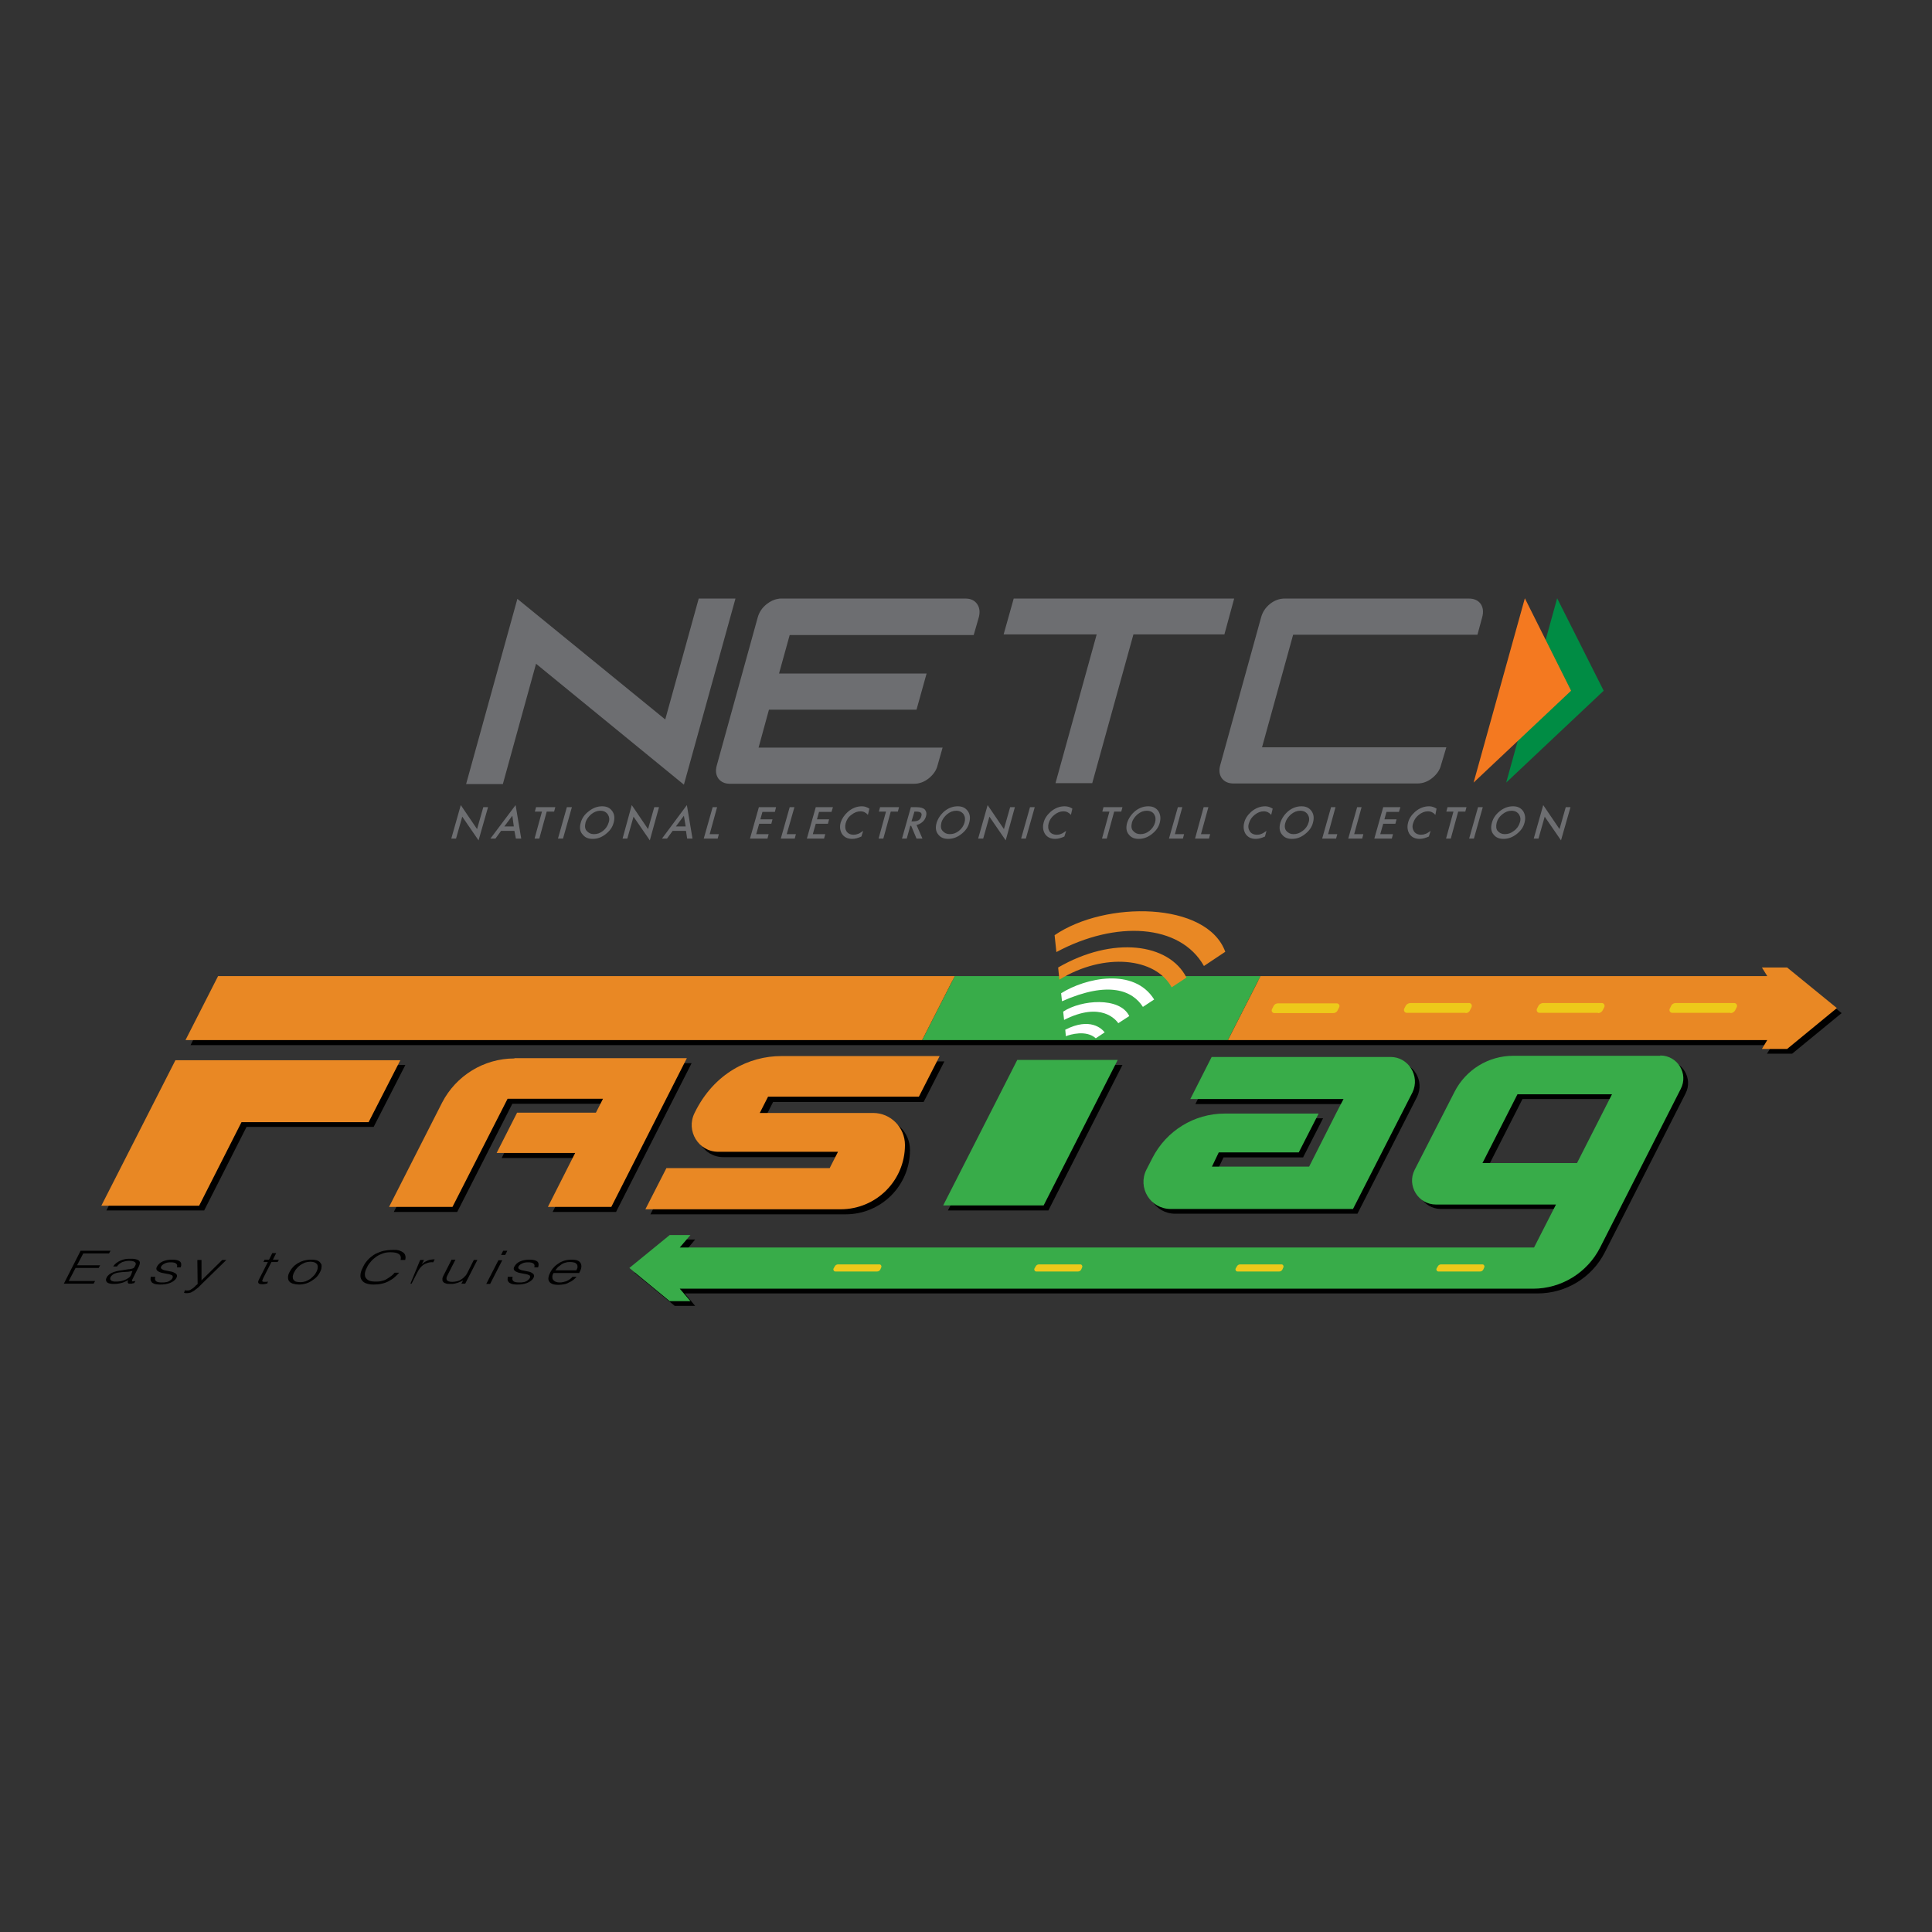 <?xml version="1.0" encoding="utf-8"?>
<!-- Generator: Adobe Illustrator 19.0.0, SVG Export Plug-In . SVG Version: 6.00 Build 0)  -->
<svg version="1.1" id="layer" xmlns="http://www.w3.org/2000/svg" xmlns:xlink="http://www.w3.org/1999/xlink" x="0px" y="0px"
	 viewBox="-153 -46 652 652" style="enable-background:new -153 -46 652 652;" xml:space="preserve">
<rect x="-153" y="-46" width="652" height="652" fill="#333333" stroke="none"/>
<style type="text/css">
	.st0{fill:#38AC49;}
	.st1{fill:#E98824;}
	.st2{fill:#FFFFFF;}
	.st3{fill:#EDC91A;}
	.st4{fill:#008C44;}
	.st5{fill:#F47920;}
	.st6{fill:#6D6E71;}
</style>
<path d="M468.5,295.9l-16.7,13.7h-8.5l1.8-2.9h-182H159.9H-88.7l11-21.6h248.6h103.2h171l-1.8-2.9h8.5L468.5,295.9z M191.9,313.4
	l-25,49.1h33.9l25-49.1H191.9z M-92.1,313.4l-25,49.1h33l14.3-28.2h42.9l10.7-20.9H-92.1z M22.2,312.9c-10.3,0-19.7,5.8-24.4,14.9
	L-20.1,363H1.3l18.6-36.5h32.2l-2.4,4.7H23.2l-6.9,13.6h26.5L33.5,363h21.4l25.5-50.2H22.2z M73.6,349.9l-7.1,13.9h65.9
	c12,0,21.7-9.7,21.7-21.7c0-5.9-4.8-10.7-10.7-10.7h-38.3l2.8-5.5h50.8l7-13.7h-53.5c-10.6,0-22.6,5.6-29.1,19.2
	c-3,6,1.3,13.1,8,13.1h40.4l-2.8,5.5H73.6z M286.8,344.5l6.7-13.1h-31.7c-10.3,0-19.7,5.8-24.4,15l-2,3.9
	c-3.1,6.1,1.3,13.3,8.2,13.3h61.5l20.1-39.4c2.7-5.4-1.2-11.8-7.2-11.8h-60.4l-7.2,14.2H302l-2.5,4.8l-9.1,18h-32.8l2.3-4.8H286.8z
	 M408.9,311.8c5.8,0,9.6,6.1,6.9,11.3l-27.2,53.5c-4.3,8.5-13.1,13.9-22.7,13.9H78.1l3.5,4.2h-6.9l-13.6-11.2l13.6-11.2h6.9
	l-3.5,4.2h288.3l7.4-14.5h-40.5c-6,0-9.9-6.4-7.2-11.7l13.5-26.4c3.8-7.4,11.4-12.1,19.8-12.1H408.9 M392.7,324.9h-31.9L349,348.1
	h31.9L392.7,324.9z"/>
<polygon class="st0" points="169.2,283.4 158.2,305 261.4,305 272.4,283.4 "/>
<polygon class="st1" points="-79.4,283.4 -90.4,305 158.2,305 169.2,283.4 "/>
<polygon class="st1" points="450.1,280.5 441.6,280.5 443.4,283.4 272.4,283.4 261.4,305 443.4,305 441.6,308 450.1,308 
	466.9,294.2 "/>
<path class="st2" d="M206.5,301.5c8.4-4.3,12.4-0.3,13.3,0.9l-3,2c-3.2-2.9-8.6-1.3-10.1-0.7L206.5,301.5 M205.8,295.4l0.3,2.8
	c12.6-6.4,17.6,0.1,18.3,1.1l3.7-2.4C224.9,290.3,211.8,291.4,205.8,295.4 M205.1,289.2l0.3,2.7c15.8-7,23.8-3.6,27.3,1.9l3.8-2.5
	C229.7,280.4,213.3,284,205.1,289.2"/>
<path class="st1" d="M204.1,280.5c18.5-10.7,37.4-8.2,43.3,3.4l-5,3.3c-5.4-10-22.7-11.9-37.9-2.6L204.1,280.5 M202.9,269.6l0.6,5.7
	c20.1-10.8,41.8-9.5,49.8,4.7l7.2-4.8C254.3,258.2,220,257.9,202.9,269.6"/>
<path class="st1" d="M-28.6,332.7h-42.9l-14.3,28.2h-33l25-49.1h75.9L-28.6,332.7z M20.6,311.2c-10.3,0-19.7,5.8-24.4,14.9
	l-17.9,35.2h21.4l18.6-36.5h32.2l-2.4,4.7H21.5l-6.9,13.6h26.5l-9.2,18.2h21.4l25.5-50.2H20.6z M157.1,324.1l7-13.7h-53.5
	c-10.6,0-22.6,5.6-29.2,19.2c-3,6,1.3,13.1,8,13.1h40.4l-2.8,5.5H71.9l-7.1,13.9h65.9c12,0,21.7-9.7,21.7-21.7
	c0-5.9-4.8-10.8-10.7-10.8h-38.3l2.8-5.5H157.1z"/>
<path class="st0" d="M199.2,360.8h-33.9l25-49.1h33.9L199.2,360.8z M316.3,310.7h-60.4l-7.2,14.2h51.7l-2.5,4.8l-9.1,18h-32.8
	l2.3-4.8h27l6.7-13.1h-31.7c-10.3,0-19.7,5.8-24.4,15l-2,3.9c-3.1,6.1,1.3,13.3,8.2,13.3h61.5l20.1-39.4
	C326.3,317.1,322.3,310.7,316.3,310.7 M407.3,310.2c5.8,0,9.6,6.1,6.9,11.3L387,375c-4.3,8.5-13.1,13.9-22.6,13.9H76.4l3.6,4.2H73
	l-13.6-11.2L73,370.8H80l-3.6,4.2h288.3l7.4-14.5h-40.5c-6,0-9.9-6.4-7.2-11.7l13.5-26.4c3.8-7.4,11.4-12.1,19.8-12.1H407.3
	 M391,323.3h-31.9l-11.8,23.2h31.9L391,323.3z"/>
<path class="st3" d="M296.9,295.9h-19.8c-0.7,0-1.2-0.7-0.8-1.4l0.5-1c0.3-0.6,0.9-0.9,1.5-0.9h19.8c0.7,0,1.2,0.7,0.8,1.4l-0.5,1
	C298.2,295.5,297.6,295.9,296.9,295.9 M341.6,295.9c0.7,0,1.3-0.4,1.5-1l0.5-1c0.3-0.6-0.1-1.4-0.8-1.4h-19.8
	c-0.7,0-1.3,0.4-1.6,0.9l-0.5,1c-0.3,0.6,0.1,1.4,0.8,1.4H341.6 M386.3,295.9c0.7,0,1.3-0.4,1.6-1l0.5-1c0.3-0.6-0.1-1.4-0.8-1.4
	h-19.8c-0.7,0-1.3,0.4-1.6,0.9l-0.5,1c-0.3,0.6,0.1,1.4,0.8,1.4H386.3 M431,295.9c0.7,0,1.3-0.4,1.6-1l0.5-1
	c0.3-0.6-0.1-1.4-0.8-1.4h-19.8c-0.7,0-1.3,0.4-1.5,0.9l-0.5,1c-0.3,0.6,0.1,1.4,0.8,1.4H431 M143,383.1c0.5,0,0.9-0.3,1.1-0.7
	l0.3-0.7c0.2-0.4-0.1-1-0.6-1h-14c-0.5,0-0.9,0.3-1.1,0.7l-0.4,0.7c-0.2,0.4,0.1,1,0.6,1H143 M210.8,383.1c0.5,0,0.9-0.3,1.1-0.7
	l0.3-0.7c0.2-0.4-0.1-1-0.6-1h-14c-0.5,0-0.9,0.3-1.1,0.7l-0.4,0.7c-0.2,0.4,0.1,1,0.6,1H210.8 M278.7,383.1c0.5,0,0.9-0.3,1.1-0.7
	l0.3-0.7c0.2-0.4-0.1-1-0.6-1h-14c-0.5,0-0.9,0.3-1.1,0.7l-0.4,0.7c-0.2,0.4,0.1,1,0.6,1H278.7 M346.5,383.1c0.5,0,0.9-0.3,1.1-0.7
	l0.3-0.7c0.2-0.4-0.1-1-0.6-1h-14c-0.5,0-0.9,0.3-1.1,0.7l-0.4,0.7c-0.2,0.4,0.1,1,0.6,1H346.5"/>
<path d="M-131.5,387.3l5.7-11.2h10.1l-0.5,0.9h-8.7l-2.1,4h7.8l-0.5,0.9h-7.8l-2.3,4.4h8.9l-0.5,0.9H-131.5z M-111.9,382.7
	c-2.7,0.3-4.4,1.1-5.1,2.4c-0.2,0.4-0.3,0.7-0.2,1c0,0.3,0.2,0.5,0.4,0.7c0.2,0.2,0.6,0.3,1,0.4c0.4,0.1,0.8,0.1,1.3,0.1
	c0.8,0,1.6-0.1,2.4-0.3c0.8-0.2,1.6-0.6,2.4-1c-0.1,0.1-0.1,0.3-0.2,0.4c0,0.1,0,0.2,0,0.4c0,0.1,0.1,0.2,0.2,0.3
	c0.1,0.1,0.2,0.1,0.4,0.1c0.2,0,0.4,0,0.5,0c0.2,0,0.4,0,0.6-0.1c0.2,0,0.4-0.1,0.5-0.1l0.4-0.7c-0.6,0.1-1,0.2-1.1,0.1
	c-0.1-0.1-0.1-0.3,0.1-0.7l2.2-4.4c0.2-0.5,0.3-0.9,0.3-1.2c0-0.3-0.2-0.6-0.5-0.8c-0.3-0.2-0.6-0.3-1.1-0.4
	c-0.4-0.1-0.9-0.1-1.5-0.1c-0.6,0-1.2,0-1.8,0.1c-0.6,0.1-1.1,0.3-1.6,0.5c-0.5,0.2-1,0.5-1.4,0.8c-0.4,0.3-0.8,0.7-1.1,1.2h1.3
	c0.2-0.4,0.5-0.6,0.8-0.9c0.3-0.2,0.6-0.4,1-0.6c0.3-0.1,0.7-0.2,1.1-0.3c0.4-0.1,0.8-0.1,1.3-0.1c1,0,1.6,0.2,1.9,0.5
	c0.3,0.3,0.3,0.7,0,1.2c-0.1,0.1-0.2,0.3-0.3,0.5c-0.1,0.2-0.3,0.3-0.6,0.4c-0.2,0.1-0.6,0.1-0.9,0.2c-0.4,0-0.7,0.1-0.9,0.1
	L-111.9,382.7z M-108.8,384.3c-0.2,0.4-0.5,0.8-0.9,1c-0.4,0.3-0.8,0.5-1.3,0.7c-0.5,0.2-1,0.3-1.5,0.4c-0.5,0.1-1,0.1-1.6,0.1
	c-0.3,0-0.6,0-0.8-0.1c-0.3-0.1-0.5-0.1-0.6-0.3c-0.2-0.1-0.3-0.3-0.3-0.5c0-0.2,0-0.4,0.1-0.6c0.3-0.5,0.8-1,1.4-1.2
	c0.7-0.3,1.5-0.4,2.5-0.5c0.6,0,1.1-0.1,1.7-0.1c0.6,0,1.2-0.2,1.8-0.3L-108.8,384.3z M-102,384.7c-0.2,0.4-0.2,0.7-0.2,1.1
	c0,0.3,0.2,0.6,0.4,0.9c0.2,0.3,0.6,0.4,1,0.6c0.4,0.1,1,0.2,1.6,0.2c0.6,0,1.3,0,1.9-0.1c0.6-0.1,1.1-0.2,1.6-0.4
	c0.5-0.2,0.9-0.4,1.3-0.7c0.4-0.3,0.7-0.6,0.9-1c0.3-0.5,0.3-0.9,0.1-1.2c-0.2-0.3-0.5-0.5-1-0.7c-0.4-0.2-0.9-0.3-1.5-0.4
	c-0.6-0.1-1.1-0.2-1.5-0.3c-0.5-0.1-0.8-0.3-1.1-0.5c-0.2-0.2-0.3-0.5-0.1-0.8c0.2-0.4,0.6-0.7,1.2-1c0.6-0.3,1.2-0.4,2-0.4
	c0.8,0,1.4,0.1,1.8,0.4c0.4,0.3,0.5,0.7,0.3,1.3h1.3c0.3-0.9,0.2-1.6-0.3-2c-0.5-0.4-1.4-0.6-2.6-0.6c-1.2,0-2.3,0.2-3.2,0.6
	c-0.9,0.4-1.5,1-1.9,1.7c-0.3,0.5-0.3,0.9-0.1,1.2c0.2,0.3,0.5,0.5,1,0.7c0.4,0.2,0.9,0.3,1.5,0.4c0.6,0.1,1.1,0.2,1.6,0.3
	c0.5,0.1,0.8,0.3,1.1,0.4c0.2,0.2,0.3,0.5,0.1,0.9c-0.1,0.2-0.2,0.4-0.5,0.6c-0.2,0.2-0.4,0.3-0.7,0.5c-0.3,0.1-0.6,0.3-1,0.3
	c-0.4,0.1-0.8,0.1-1.3,0.1c-1,0-1.6-0.1-2-0.4c-0.4-0.3-0.5-0.8-0.3-1.5H-102z M-90.9,390.3c0.2,0,0.3,0.1,0.5,0.1
	c0.2,0,0.4,0,0.6,0c0.4,0,0.8-0.1,1.2-0.2c0.4-0.2,0.8-0.4,1.2-0.7c0.4-0.3,0.8-0.6,1.3-1c0.4-0.4,0.9-0.9,1.4-1.4l8.1-7.9h-1.4
	l-7,6.9l0-6.9h-1.4l0.1,8.1c-0.2,0.2-0.4,0.4-0.7,0.6c-0.2,0.3-0.5,0.5-0.7,0.7c-0.3,0.2-0.6,0.4-0.9,0.6c-0.3,0.2-0.6,0.3-1,0.3
	c-0.2,0-0.4,0-0.5,0c-0.2,0-0.3,0-0.5-0.1L-90.9,390.3z M-62.6,386.5c-0.2,0-0.4,0.1-0.6,0.1c-0.2,0-0.4,0-0.5,0
	c-0.3,0-0.5,0-0.6-0.1c-0.1,0-0.2-0.1-0.2-0.2c0-0.1,0-0.2,0.1-0.4c0.1-0.1,0.1-0.3,0.2-0.5l2.8-5.5h2.1l0.4-0.8h-2l1.1-2.2h-1.3
	l-1.1,2.2h-1.5l-0.4,0.8h1.5l-3,5.9c-0.3,0.6-0.4,1-0.1,1.3c0.2,0.2,0.6,0.3,1.3,0.3c0.3,0,0.6,0,0.9-0.1c0.3-0.1,0.5-0.1,0.7-0.1
	L-62.6,386.5z M-52.1,387.5c0.8,0,1.5-0.1,2.2-0.3c0.7-0.2,1.4-0.5,2-0.9c0.6-0.4,1.2-0.8,1.7-1.3c0.5-0.5,0.9-1.1,1.2-1.7
	c0.3-0.6,0.5-1.1,0.5-1.7c0.1-0.5,0-1-0.3-1.3c-0.2-0.4-0.6-0.7-1.1-0.9c-0.5-0.2-1.2-0.3-2.1-0.3c-0.9,0-1.6,0.1-2.4,0.3
	c-0.7,0.2-1.4,0.5-2.1,0.9c-0.6,0.4-1.2,0.8-1.6,1.3c-0.5,0.5-0.9,1.1-1.2,1.7c-0.4,0.7-0.5,1.3-0.5,1.8c0,0.5,0.1,1,0.4,1.3
	c0.3,0.4,0.7,0.6,1.2,0.8C-53.4,387.4-52.8,387.5-52.1,387.5 M-46.2,383.2c-0.2,0.4-0.5,0.9-0.9,1.3c-0.4,0.4-0.8,0.8-1.2,1.1
	c-0.5,0.3-1,0.6-1.5,0.8c-0.6,0.2-1.2,0.3-1.9,0.3c-0.6,0-1.1-0.1-1.5-0.2c-0.4-0.2-0.6-0.4-0.8-0.7c-0.2-0.3-0.2-0.7-0.2-1.1
	c0.1-0.4,0.2-0.9,0.5-1.4c0.2-0.4,0.5-0.9,0.9-1.3c0.3-0.4,0.8-0.8,1.2-1.1c0.5-0.3,1-0.6,1.5-0.8c0.6-0.2,1.2-0.3,1.8-0.3
	c0.7,0,1.2,0.1,1.6,0.3c0.4,0.2,0.6,0.4,0.8,0.7c0.1,0.3,0.2,0.7,0.1,1.1C-45.8,382.3-46,382.8-46.2,383.2 M-16.3,379.3
	c0.2-0.6,0.2-1.1,0.1-1.5c-0.1-0.4-0.3-0.8-0.7-1.1c-0.4-0.3-0.8-0.5-1.4-0.7c-0.6-0.2-1.3-0.2-2.1-0.2c-1,0-2,0.1-3,0.3
	c-1,0.2-1.9,0.6-2.8,1c-0.9,0.5-1.7,1.1-2.4,1.8c-0.7,0.7-1.4,1.6-1.9,2.7c-0.4,0.8-0.7,1.5-0.8,2.2c-0.1,0.7-0.1,1.3,0.2,1.9
	c0.3,0.5,0.7,1,1.4,1.3c0.7,0.3,1.6,0.5,2.8,0.5c1,0,2-0.1,2.8-0.3c0.9-0.2,1.7-0.5,2.4-0.9c0.7-0.4,1.4-0.8,1.9-1.3
	c0.6-0.5,1.1-1,1.5-1.5h-1.5c-0.4,0.4-0.8,0.9-1.3,1.2c-0.5,0.4-1,0.7-1.5,1c-0.5,0.3-1.1,0.5-1.7,0.6c-0.6,0.2-1.3,0.2-1.9,0.2
	c-1,0-1.8-0.1-2.4-0.4c-0.5-0.3-0.9-0.7-1.1-1.1c-0.2-0.5-0.2-1-0.1-1.6c0.1-0.6,0.4-1.2,0.7-1.8c0.3-0.7,0.8-1.3,1.3-1.9
	c0.5-0.6,1.1-1.1,1.8-1.6c0.7-0.5,1.4-0.8,2.2-1.1c0.8-0.3,1.7-0.4,2.6-0.4c1.3,0,2.2,0.2,2.8,0.6c0.6,0.4,0.8,1.1,0.6,2H-16.3z
	 M-12.1,383.3c0.2-0.4,0.5-0.9,0.8-1.3c0.3-0.4,0.7-0.8,1.1-1.1c0.4-0.3,0.9-0.5,1.5-0.7c0.6-0.2,1.2-0.3,1.9-0.2l0.5-1
	c-0.9,0-1.7,0.1-2.4,0.4c-0.7,0.3-1.4,0.7-2,1.3h0l0.8-1.5h-1.3l-3.3,8h0.4L-12.1,383.3z M4.7,383.6c-0.2,0.4-0.5,0.9-0.9,1.2
	c-0.3,0.4-0.7,0.7-1.2,1c-0.4,0.3-0.9,0.5-1.4,0.6c-0.5,0.1-1,0.2-1.5,0.2c-1,0-1.6-0.2-1.9-0.6c-0.2-0.4-0.2-0.9,0.2-1.6l2.7-5.3
	h-1.3l-2.7,5.3c-0.2,0.4-0.4,0.8-0.4,1.2c0,0.4,0,0.7,0.2,0.9c0.2,0.3,0.5,0.5,0.9,0.6c0.4,0.2,1,0.2,1.7,0.2c0.5,0,0.9,0,1.3-0.1
	c0.4-0.1,0.8-0.2,1.1-0.3c0.3-0.1,0.7-0.3,1-0.4c0.3-0.2,0.6-0.3,0.8-0.4l-0.6,1.1h1.3l4.1-8H6.9L4.7,383.6z M17.5,377.5l0.7-1.4
	h-1.4l-0.7,1.4H17.5z M12.4,387.3l4.1-8h-1.3l-4.1,8H12.4z M18.5,384.7c-0.2,0.4-0.2,0.7-0.2,1.1c0,0.3,0.1,0.6,0.4,0.9
	c0.2,0.3,0.6,0.4,1,0.6c0.4,0.1,1,0.2,1.6,0.2c0.7,0,1.3,0,1.9-0.1c0.6-0.1,1.1-0.2,1.6-0.4c0.5-0.2,0.9-0.4,1.3-0.7
	c0.4-0.3,0.7-0.6,0.9-1c0.3-0.5,0.3-0.9,0.1-1.2c-0.2-0.3-0.5-0.5-0.9-0.7c-0.4-0.2-0.9-0.3-1.5-0.4c-0.6-0.1-1.1-0.2-1.5-0.3
	c-0.5-0.1-0.8-0.3-1.1-0.5c-0.2-0.2-0.3-0.5-0.1-0.8c0.2-0.4,0.6-0.7,1.2-1c0.6-0.3,1.2-0.4,2-0.4c0.8,0,1.4,0.1,1.8,0.4
	c0.4,0.3,0.5,0.7,0.3,1.3h1.3c0.3-0.9,0.2-1.6-0.3-2c-0.5-0.4-1.4-0.6-2.6-0.6c-1.2,0-2.3,0.2-3.2,0.6c-0.9,0.4-1.5,1-1.9,1.7
	c-0.3,0.5-0.3,0.9-0.1,1.2c0.2,0.3,0.5,0.5,1,0.7c0.4,0.2,0.9,0.3,1.5,0.4c0.6,0.1,1.1,0.2,1.6,0.3c0.5,0.1,0.8,0.3,1.1,0.4
	c0.2,0.2,0.3,0.5,0.1,0.9c-0.1,0.2-0.3,0.4-0.5,0.6c-0.2,0.2-0.4,0.3-0.7,0.5c-0.3,0.1-0.6,0.3-1,0.3c-0.4,0.1-0.8,0.1-1.3,0.1
	c-1,0-1.6-0.1-2-0.4c-0.4-0.3-0.5-0.8-0.3-1.5H18.5z M42.5,383.5c0.8-1.4,0.9-2.5,0.4-3.3c-0.5-0.8-1.5-1.1-3-1.1
	c-0.8,0-1.6,0.1-2.3,0.3c-0.7,0.2-1.4,0.5-2,0.9c-0.6,0.4-1.2,0.8-1.7,1.4c-0.5,0.5-0.9,1.1-1.2,1.7c-0.3,0.6-0.5,1.1-0.6,1.7
	c-0.1,0.5,0,1,0.2,1.3c0.2,0.4,0.6,0.7,1.1,0.9c0.5,0.2,1.2,0.3,2.1,0.3c0.7,0,1.3-0.1,1.9-0.2c0.6-0.1,1.1-0.3,1.6-0.6
	c0.5-0.2,1-0.5,1.4-0.8c0.4-0.3,0.8-0.7,1.2-1.1h-1.4c-0.5,0.6-1.1,1-1.9,1.4c-0.8,0.3-1.6,0.5-2.4,0.5c-0.6,0-1.1-0.1-1.5-0.3
	c-0.4-0.2-0.6-0.4-0.8-0.7c-0.2-0.3-0.2-0.6-0.2-1c0-0.4,0.2-0.8,0.4-1.2H42.5z M34.4,382.7c0.3-0.4,0.6-0.7,0.9-1.1
	c0.4-0.3,0.8-0.6,1.2-0.9c0.4-0.3,0.9-0.5,1.4-0.6c0.5-0.2,1-0.2,1.6-0.2c0.6,0,1,0.1,1.4,0.2c0.4,0.1,0.6,0.4,0.8,0.6
	c0.2,0.3,0.2,0.6,0.2,0.9c0,0.3-0.2,0.7-0.4,1.1H34.4z"/>
<polygon class="st4" points="372.5,155.9 388.2,187.1 355.3,218.1 "/>
<polygon class="st5" points="361.6,155.9 377.2,187.1 344.3,218.1 "/>
<path class="st6" d="M77.8,218.8L27.9,178l-11.2,40.6H4.3l17.3-62.5l49.9,40.7L82.8,156h12.4L77.8,218.8z M335.1,206.2h-62.2
	l10.5-38h62.2l1.6-5.9c0.5-1.8,0.3-3.3-0.5-4.5c-0.9-1.2-2.2-1.8-4-1.8h-62.2c-1.7,0-3.4,0.6-4.9,1.8c-1.5,1.2-2.5,2.7-3,4.5
	l-13.8,49.9c-0.5,1.8-0.3,3.2,0.5,4.4c0.9,1.2,2.2,1.8,3.9,1.8h62.2c1.7,0,3.4-0.6,4.9-1.8c1.5-1.2,2.6-2.7,3-4.4L335.1,206.2z
	 M189.1,156l-3.4,12.1h31.4l-13.9,50.2l0,0h12.4v0l13.9-50.2h30.6h0.1l3.3-12.1H189.1z M172.8,156h-62.2c-0.4,0-0.7,0-1,0.1
	c-1.4,0.2-2.6,0.8-3.9,1.8c-1.5,1.2-2.5,2.7-3,4.5l-13.8,49.9c-0.5,1.8-0.3,3.2,0.5,4.4c0.9,1.2,2.2,1.8,3.9,1.8h6.2h49.9h0h6.1
	c1.7,0,3.4-0.6,4.9-1.8c1.5-1.2,2.6-2.7,3-4.4l1.7-6h-12.3h0H103l3.5-12.8h49.8l3.4-12.2h-49.8l3.6-13h49.8h0h12.3l1.7-5.9
	c0.5-1.8,0.3-3.3-0.5-4.5C175.9,156.6,174.6,156,172.8,156"/>
<path class="st6" d="M-0.7,237l3.2-11.3l5.5,8.1l2.1-7.4h1.6l-3.2,11.2l-5.5-8L0.9,237H-0.7z M21.1,237h1.8l-1.9-11.3L12.5,237h1.7
	l1.9-2.6h4.5L21.1,237z M17.2,232.9l2.7-3.6l0.5,3.6H17.2z M34,227.9l0.4-1.5h-6.5l-0.4,1.5h2.4l-2.5,9.1H29l2.5-9.1H34z
	 M38.3,226.4l-3,10.6H37l3-10.6H38.3z M43,231.6c-0.5,1.7-0.3,3.1,0.7,4.1c0.8,1,1.9,1.4,3.3,1.4c1.6,0,3-0.5,4.4-1.6
	c1.4-1.1,2.3-2.3,2.7-3.9c0.4-1.5,0.3-2.8-0.5-3.9c-0.8-1.1-1.9-1.6-3.4-1.6c-1.5,0-3,0.5-4.4,1.6C44.3,228.8,43.4,230.1,43,231.6
	 M44.6,231.6c0.3-1.1,1-2,1.9-2.8c1-0.8,2-1.2,3.1-1.2c1.1,0,1.9,0.4,2.5,1.2c0.5,0.8,0.7,1.7,0.3,2.8c-0.3,1.1-1,2.1-1.9,2.8
	c-1,0.8-2,1.1-3.1,1.1c-1,0-1.8-0.4-2.4-1.1C44.4,233.8,44.3,232.8,44.6,231.6 M58.7,237l2.1-7.4l5.5,8l3.1-11.2h-1.6l-2.1,7.4
	l-5.5-8.1L57.1,237H58.7z M78.9,237h1.8l-1.9-11.3L70.4,237h1.7l1.9-2.6h4.5L78.9,237z M75.1,232.9l2.7-3.6l0.6,3.6H75.1z
	 M87.5,226.4l-3,10.6h4.7l0.4-1.5h-3.1l2.5-9.1H87.5z M108.9,226.4h-5.8l-3,10.6h5.9l0.4-1.5h-4.2l1-3.5h4.1l0.4-1.5h-4.1l0.7-2.5
	h4.2L108.9,226.4z M113.5,226.4l-3,10.6h4.7l0.4-1.5h-3.1l2.6-9.1H113.5z M128.1,226.4h-5.8l-3,10.6h5.8l0.4-1.5h-4.2l1-3.5h4.1
	l0.4-1.5h-4.1l0.7-2.5h4.2L128.1,226.4z M140.4,226.9c-0.8-0.5-1.6-0.8-2.5-0.8c-1.7,0-3.3,0.6-4.8,1.9c-1.2,1.1-2,2.3-2.4,3.6
	c-0.4,1.5-0.2,2.8,0.5,3.9c0.8,1.1,1.9,1.6,3.4,1.6c1,0,2-0.3,3.1-0.8l0.6-1.9c-0.3,0.2-0.6,0.4-0.9,0.6c-0.3,0.2-0.5,0.3-0.8,0.4
	c-0.5,0.2-1,0.3-1.5,0.3c-1.1,0-1.9-0.4-2.4-1.1c-0.5-0.8-0.6-1.7-0.3-2.8c0.3-1.1,0.9-2.1,1.9-2.8c1-0.8,2-1.2,3.1-1.2
	c1,0,1.8,0.4,2.5,1.2L140.4,226.9 M150,227.9l0.4-1.5H144l-0.4,1.5h2.4l-2.5,9.1h1.6l2.5-9.1H150z M156.3,232.4c0.7-0.1,1.4-0.5,2-1
	c0.6-0.5,1-1.2,1.2-1.9c0.3-1,0.1-1.7-0.4-2.3c-0.5-0.5-1.4-0.8-2.8-0.8h-1.9l-3,10.6h1.6l1.2-4.3h0.3l1.8,4.3h2L156.3,232.4
	 M155.6,227.9h0.6c1.5,0,2.1,0.5,1.7,1.6c-0.3,1.2-1.2,1.7-2.8,1.7h-0.5L155.6,227.9z M163.1,231.6c-0.5,1.7-0.3,3.1,0.6,4.1
	c0.8,1,1.9,1.4,3.3,1.4c1.5,0,3-0.5,4.4-1.6c1.4-1.1,2.3-2.3,2.7-3.9c0.4-1.5,0.3-2.8-0.5-3.9c-0.8-1.1-1.9-1.6-3.4-1.6
	c-1.5,0-3,0.5-4.4,1.6C164.5,228.8,163.6,230.1,163.1,231.6 M164.7,231.6c0.3-1.1,1-2,1.9-2.8c1-0.8,2-1.2,3.1-1.2
	c1.1,0,1.9,0.4,2.5,1.2c0.5,0.8,0.6,1.7,0.3,2.8c-0.3,1.1-1,2.1-1.9,2.8c-1,0.8-2,1.1-3.1,1.1c-1,0-1.8-0.4-2.4-1.1
	C164.5,233.8,164.4,232.8,164.7,231.6 M178.8,237l2.1-7.4l5.5,8l3.1-11.2h-1.6l-2.1,7.4l-5.5-8.1l-3.2,11.3H178.8z M194.6,226.4
	l-3,10.6h1.6l3-10.6H194.6z M208.9,226.9c-0.7-0.5-1.6-0.8-2.6-0.8c-1.7,0-3.3,0.6-4.8,1.9c-1.2,1.1-2,2.3-2.3,3.6
	c-0.4,1.5-0.2,2.8,0.5,3.9c0.8,1.1,1.9,1.6,3.4,1.6c1,0,2-0.3,3.1-0.8l0.6-1.9c-0.3,0.2-0.6,0.4-0.9,0.6c-0.3,0.2-0.5,0.3-0.8,0.4
	c-0.4,0.2-0.9,0.3-1.5,0.3c-1.1,0-1.9-0.4-2.4-1.1c-0.5-0.8-0.6-1.7-0.3-2.8c0.3-1.1,1-2.1,1.9-2.8c1-0.8,2-1.2,3.1-1.2
	c1,0,1.8,0.4,2.5,1.2L208.9,226.9 M225.4,227.9l0.4-1.5h-6.4l-0.4,1.5h2.4l-2.5,9.1h1.6l2.5-9.1H225.4z M227.4,231.6
	c-0.5,1.7-0.3,3.1,0.6,4.1c0.8,1,1.9,1.4,3.3,1.4c1.5,0,3-0.5,4.4-1.6c1.4-1.1,2.3-2.3,2.7-3.9c0.4-1.5,0.2-2.8-0.5-3.9
	c-0.8-1.1-1.9-1.6-3.4-1.6c-1.5,0-3,0.5-4.4,1.6C228.8,228.8,227.9,230.1,227.4,231.6 M229,231.6c0.3-1.1,1-2,1.9-2.8
	c1-0.8,2-1.2,3.1-1.2c1.1,0,2,0.4,2.5,1.2c0.5,0.8,0.6,1.7,0.3,2.8c-0.3,1.1-1,2.1-1.9,2.8c-1,0.8-2,1.1-3.1,1.1
	c-1,0-1.8-0.4-2.4-1.1C228.8,233.8,228.7,232.8,229,231.6 M244.5,226.4l-3,10.6h4.7l0.4-1.5h-3.1l2.5-9.1H244.5z M253.2,226.4
	l-2.9,10.6h4.7l0.4-1.5h-3.1l2.5-9.1H253.2z M276.5,226.9c-0.8-0.5-1.6-0.8-2.5-0.8c-1.7,0-3.3,0.6-4.8,1.9c-1.2,1.1-2,2.3-2.3,3.6
	c-0.4,1.5-0.2,2.8,0.5,3.9c0.8,1.1,1.9,1.6,3.4,1.6c1,0,2-0.3,3.1-0.8l0.5-1.9c-0.3,0.2-0.6,0.4-0.9,0.6c-0.3,0.2-0.5,0.3-0.8,0.4
	c-0.4,0.2-0.9,0.3-1.5,0.3c-1.1,0-1.9-0.4-2.4-1.1c-0.5-0.8-0.7-1.7-0.3-2.8c0.3-1.1,1-2.1,1.9-2.8c1-0.8,2-1.2,3.1-1.2
	c1,0,1.8,0.4,2.5,1.2L276.5,226.9 M279.1,231.6c-0.5,1.7-0.3,3.1,0.6,4.1c0.8,1,1.9,1.4,3.3,1.4c1.6,0,3-0.5,4.4-1.6
	c1.4-1.1,2.3-2.3,2.7-3.9c0.4-1.5,0.3-2.8-0.5-3.9c-0.8-1.1-1.9-1.6-3.4-1.6c-1.5,0-3,0.5-4.4,1.6
	C280.5,228.8,279.6,230.1,279.1,231.6 M280.8,231.6c0.3-1.1,1-2,1.9-2.8c1-0.8,2-1.2,3.1-1.2c1.1,0,1.9,0.4,2.5,1.2
	c0.5,0.8,0.7,1.7,0.3,2.8c-0.3,1.1-1,2.1-2,2.8c-1,0.8-2,1.1-3.1,1.1c-1,0-1.8-0.4-2.4-1.1C280.6,233.8,280.4,232.8,280.8,231.6
	 M296.2,226.4l-3,10.6h4.7l0.4-1.5h-3.1l2.5-9.1H296.2z M305,226.4l-3,10.6h4.7l0.4-1.5H304l2.5-9.1H305z M319.6,226.4h-5.8l-3,10.6
	h5.9l0.4-1.5h-4.3l1-3.5h4.1l0.4-1.5h-4.1l0.7-2.5h4.2L319.6,226.4z M331.8,226.9c-0.8-0.5-1.6-0.8-2.5-0.8c-1.7,0-3.3,0.6-4.8,1.9
	c-1.2,1.1-2,2.3-2.3,3.6c-0.4,1.5-0.2,2.8,0.5,3.9c0.8,1.1,1.9,1.6,3.4,1.6c1,0,2-0.3,3.1-0.8l0.6-1.9c-0.3,0.2-0.6,0.4-0.9,0.6
	c-0.3,0.2-0.5,0.3-0.8,0.4c-0.5,0.2-1,0.3-1.5,0.3c-1.1,0-1.9-0.4-2.4-1.1c-0.5-0.8-0.7-1.7-0.3-2.8c0.3-1.1,1-2.1,1.9-2.8
	c1-0.8,2-1.2,3.1-1.2c1,0,1.8,0.4,2.5,1.2L331.8,226.9 M341.5,227.9l0.4-1.5h-6.4l-0.4,1.5h2.4l-2.5,9.1h1.6l2.5-9.1H341.5z
	 M345.8,226.4l-3,10.6h1.6l3-10.6H345.8z M350.5,231.6c-0.5,1.7-0.3,3.1,0.6,4.1c0.8,1,1.9,1.4,3.3,1.4c1.5,0,3-0.5,4.4-1.6
	c1.4-1.1,2.3-2.3,2.7-3.9c0.4-1.5,0.2-2.8-0.5-3.9c-0.8-1.1-1.9-1.6-3.4-1.6c-1.5,0-3,0.5-4.4,1.6
	C351.8,228.8,350.9,230.1,350.5,231.6 M352.1,231.6c0.3-1.1,0.9-2,1.9-2.8c1-0.8,2-1.2,3.1-1.2c1.1,0,1.9,0.4,2.5,1.2
	c0.5,0.8,0.7,1.7,0.3,2.8c-0.3,1.1-1,2.1-2,2.8c-1,0.8-2,1.1-3.1,1.1c-1,0-1.8-0.4-2.4-1.1C351.9,233.8,351.8,232.8,352.1,231.6
	 M366.2,237l2.1-7.4l5.5,8l3.2-11.2h-1.6l-2.1,7.4l-5.5-8.1l-3.2,11.3H366.2z"/>
</svg>
